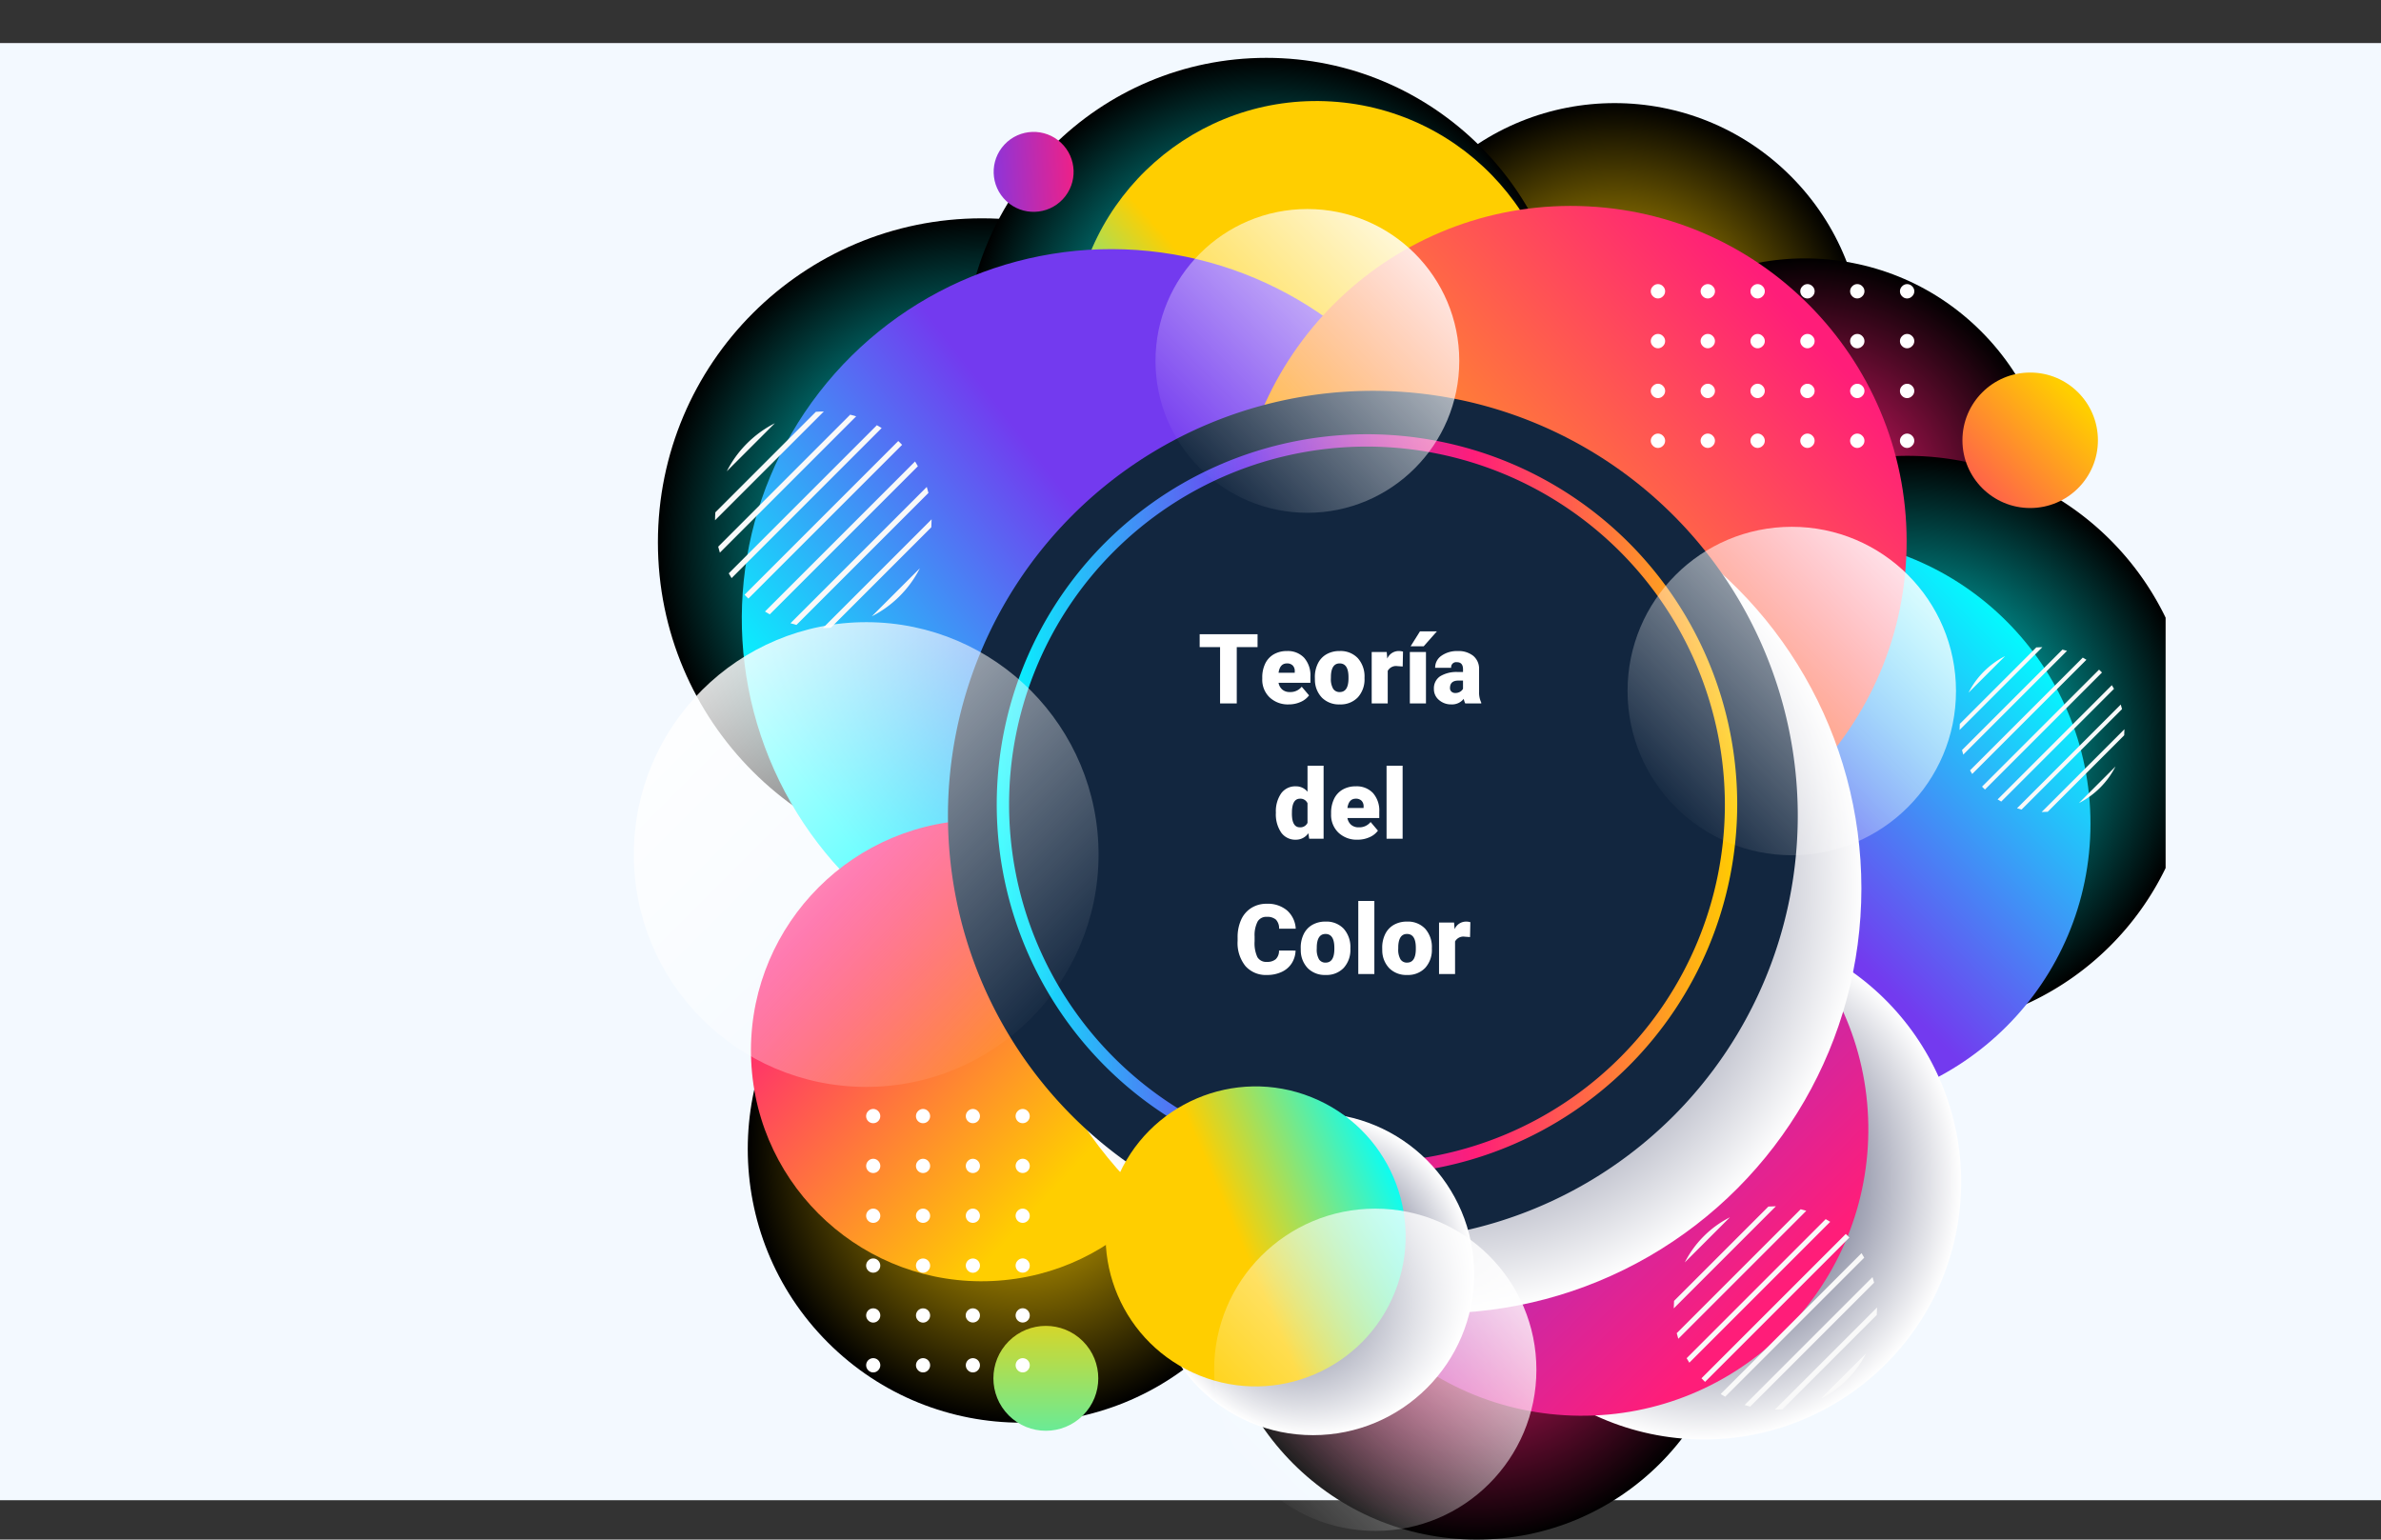 <svg xmlns="http://www.w3.org/2000/svg" xmlns:xlink="http://www.w3.org/1999/xlink" width="440" height="284.513" viewBox="0 0 440 284.513">
  <rect x="0" y="0" width="440" height="284.513" fill="#333333" stroke="none"/>
  <defs>
    <radialGradient id="radial-gradient" cx="0.5" cy="0.5" r="0.5" gradientTransform="matrix(0.707, 0.707, -0.707, 0.707, 0.5, -0.207)" gradientUnits="objectBoundingBox">
      <stop offset="0" stop-color="#ffce00"/>
      <stop offset="1"/>
    </radialGradient>
    <radialGradient id="radial-gradient-2" cx="0.5" cy="0.5" r="0.5" xlink:href="#radial-gradient"/>
    <radialGradient id="radial-gradient-3" cx="0.5" cy="0.5" r="0.5" gradientTransform="matrix(0.707, 0.707, -0.707, 0.707, 0.5, -0.207)" gradientUnits="objectBoundingBox">
      <stop offset="0" stop-color="#ff1d79"/>
      <stop offset="1"/>
    </radialGradient>
    <radialGradient id="radial-gradient-4" cx="0.526" cy="0.5" r="0.5" gradientTransform="translate(-0.026) scale(1.053 1)" gradientUnits="objectBoundingBox">
      <stop offset="0" stop-color="aqua"/>
      <stop offset="1"/>
    </radialGradient>
    <radialGradient id="radial-gradient-5" cx="0.5" cy="0.5" r="0.5" gradientTransform="translate(0)" gradientUnits="objectBoundingBox">
      <stop offset="0.101" stop-color="aqua"/>
      <stop offset="1"/>
    </radialGradient>
    <radialGradient id="radial-gradient-6" cx="0.5" xlink:href="#radial-gradient-5"/>
    <radialGradient id="radial-gradient-7" cx="0.5" cy="0.5" r="0.5" gradientTransform="translate(0)" xlink:href="#radial-gradient-3"/>
    <linearGradient id="linear-gradient" x1="0.428" y1="0.572" x2="0.866" y2="0.134" gradientUnits="objectBoundingBox">
      <stop offset="0" stop-color="#733aef"/>
      <stop offset="1" stop-color="aqua"/>
    </linearGradient>
    <linearGradient id="linear-gradient-2" x1="0.441" y1="0.441" x2="0.171" y2="0.171" gradientUnits="objectBoundingBox">
      <stop offset="0" stop-color="#ffce00"/>
      <stop offset="1" stop-color="aqua"/>
    </linearGradient>
    <radialGradient id="radial-gradient-8" cx="0.5" cy="0.5" r="0.5" gradientTransform="translate(0.916 -0.072) rotate(81.008)" gradientUnits="objectBoundingBox">
      <stop offset="0" stop-color="#060d3a"/>
      <stop offset="1" stop-color="#fff"/>
    </radialGradient>
    <linearGradient id="linear-gradient-3" x1="0.189" y1="0.811" x2="0.763" y2="0.237" gradientUnits="objectBoundingBox">
      <stop offset="0" stop-color="#ff1d79"/>
      <stop offset="1" stop-color="#733aef"/>
    </linearGradient>
    <linearGradient id="linear-gradient-4" x1="0.539" y1="0.539" x2="0.169" y2="0.169" xlink:href="#linear-gradient"/>
    <linearGradient id="linear-gradient-5" x1="0.837" y1="0.837" x2="0.223" y2="0.223" gradientUnits="objectBoundingBox">
      <stop offset="0" stop-color="#ff1d79"/>
      <stop offset="1" stop-color="#ffce00"/>
    </linearGradient>
    <linearGradient id="linear-gradient-6" x1="0.71" y1="0.741" x2="0.16" y2="0.19" gradientUnits="objectBoundingBox">
      <stop offset="0" stop-color="#ffce00"/>
      <stop offset="1" stop-color="#ff1d79"/>
    </linearGradient>
    <radialGradient id="radial-gradient-9" cx="0.5" r="0.5" gradientTransform="translate(0)" xlink:href="#radial-gradient-8"/>
    <linearGradient id="linear-gradient-7" y1="0.5" x2="1" y2="0.5" gradientUnits="objectBoundingBox">
      <stop offset="0" stop-color="aqua"/>
      <stop offset="0.335" stop-color="#733aef"/>
      <stop offset="0.645" stop-color="#ff1d79"/>
      <stop offset="1" stop-color="#ffce00"/>
    </linearGradient>
    <radialGradient id="radial-gradient-10" cx="0.5" r="0.5" gradientTransform="translate(0)" xlink:href="#radial-gradient-8"/>
    <linearGradient id="linear-gradient-8" x1="0.875" y1="0.875" x2="0.462" y2="0.462" gradientUnits="objectBoundingBox">
      <stop offset="0" stop-color="aqua"/>
      <stop offset="1" stop-color="#ffce00"/>
    </linearGradient>
    <linearGradient id="linear-gradient-9" x1="-0.545" y1="1.545" x2="1.128" y2="-0.128" xlink:href="#linear-gradient-8"/>
    <linearGradient id="linear-gradient-10" x1="-0.302" y1="1.302" x2="0.818" y2="0.182" xlink:href="#linear-gradient-5"/>
    <linearGradient id="linear-gradient-11" x1="0.981" y1="0.981" x2="-0.048" y2="-0.048" xlink:href="#linear-gradient-3"/>
    <linearGradient id="linear-gradient-12" x1="0.126" y1="0.874" x2="0.985" y2="0.015" gradientUnits="objectBoundingBox">
      <stop offset="0" stop-color="#fff" stop-opacity="0"/>
      <stop offset="1" stop-color="#fff"/>
    </linearGradient>
  </defs>
  <g id="Grupo_901591" data-name="Grupo 901591" transform="translate(-895 -2882.001)">
    <path id="Trazado_629073" data-name="Trazado 629073" d="M0,0H440V269.281H0Z" transform="translate(895 2889.959)" fill="#f3f9ff"/>
    <g id="Grupo_899416" data-name="Grupo 899416" transform="translate(-215.472 3014.131)">
      <g id="Grupo_899415" data-name="Grupo 899415" transform="translate(1227.472 -132.13)">
        <circle id="Elipse_6341" data-name="Elipse 6341" cx="50.566" cy="50.566" r="50.566" transform="translate(0.238 212.345) rotate(-45)" fill="url(#radial-gradient)" style="mix-blend-mode: screen;isolation: isolate"/>
        <circle id="Elipse_6342" data-name="Elipse 6342" cx="46.005" cy="46.005" r="46.005" transform="translate(116.314 65.06) rotate(-45)" fill="url(#radial-gradient-2)" style="mix-blend-mode: screen;isolation: isolate"/>
        <circle id="Elipse_6343" data-name="Elipse 6343" cx="46.005" cy="46.005" r="46.005" transform="translate(151.507 93.755) rotate(-45)" fill="url(#radial-gradient-3)" style="mix-blend-mode: screen;isolation: isolate"/>
        <path id="Trazado_626556" data-name="Trazado 626556" d="M1634.7,39.29a53.04,53.04,0,1,0,0,46.27Z" transform="translate(-1351.502 74.854)" fill="url(#radial-gradient-4)" style="mix-blend-mode: screen;isolation: isolate"/>
        <circle id="Elipse_6344" data-name="Elipse 6344" cx="59.881" cy="59.881" r="59.881" transform="translate(4.578 40.346)" fill="url(#radial-gradient-5)" style="mix-blend-mode: screen;isolation: isolate"/>
        <circle id="Elipse_6345" data-name="Elipse 6345" cx="55.899" cy="55.899" r="55.899" transform="translate(61.122 10.691)" fill="url(#radial-gradient-6)" style="mix-blend-mode: screen;isolation: isolate"/>
        <circle id="Elipse_6346" data-name="Elipse 6346" cx="47.918" cy="47.918" r="47.918" transform="translate(107.943 188.676)" fill="url(#radial-gradient-7)" style="mix-blend-mode: screen;isolation: isolate"/>
        <circle id="Elipse_6347" data-name="Elipse 6347" cx="52.942" cy="52.942" r="52.942" transform="translate(163.427 99.3)" fill="url(#linear-gradient)"/>
        <circle id="Elipse_6348" data-name="Elipse 6348" cx="45.197" cy="45.197" r="45.197" transform="translate(78.393 106.198) rotate(-86.471)" fill="url(#linear-gradient-2)"/>
        <circle id="Elipse_6349" data-name="Elipse 6349" cx="47.553" cy="47.553" r="47.553" transform="translate(143.458 257.991) rotate(-81.008)" fill="url(#radial-gradient-8)" style="mix-blend-mode: multiply;isolation: isolate"/>
        <circle id="Elipse_6350" data-name="Elipse 6350" cx="52.942" cy="52.942" r="52.942" transform="translate(121.904 261.152) rotate(-89.486)" fill="url(#linear-gradient-3)"/>
        <circle id="Elipse_6351" data-name="Elipse 6351" cx="68.288" cy="68.288" r="68.288" transform="translate(11.497 172.78) rotate(-82.249)" fill="url(#linear-gradient-4)"/>
        <circle id="Elipse_6352" data-name="Elipse 6352" cx="62.016" cy="62.016" r="62.016" transform="translate(108.313 158.943) rotate(-87.162)" fill="url(#linear-gradient-5)"/>
        <circle id="Elipse_6353" data-name="Elipse 6353" cx="42.631" cy="42.631" r="42.631" transform="translate(19.825 153.556) rotate(-2.682)" fill="url(#linear-gradient-6)"/>
        <circle id="Elipse_6354" data-name="Elipse 6354" cx="78.521" cy="78.521" r="78.521" transform="translate(69.936 85.66)" fill="url(#radial-gradient-9)" style="mix-blend-mode: multiply;isolation: isolate"/>
        <path id="Trazado_626633" data-name="Trazado 626633" d="M78.521,0A78.521,78.521,0,1,1,0,78.521,78.521,78.521,0,0,1,78.521,0Z" transform="translate(58.178 72.223)" fill="#12263f"/>
        <g id="Grupo_899403" data-name="Grupo 899403" transform="translate(67.195 80.249)">
          <path id="Trazado_626557" data-name="Trazado 626557" d="M1408.771,139.516A68.418,68.418,0,1,1,1477.189,71.1,68.5,68.5,0,0,1,1408.771,139.516Zm0-134.555A66.137,66.137,0,1,0,1474.909,71.1,66.212,66.212,0,0,0,1408.771,4.961Z" transform="translate(-1340.354 -2.681)" fill="url(#linear-gradient-7)"/>
        </g>
        <circle id="Elipse_6356" data-name="Elipse 6356" cx="29.768" cy="29.768" r="29.768" transform="translate(95.882 205.681)" fill="url(#radial-gradient-10)" style="mix-blend-mode: multiply;isolation: isolate"/>
        <circle id="Elipse_6357" data-name="Elipse 6357" cx="27.716" cy="27.716" r="27.716" transform="translate(79 243.902) rotate(-68.158)" fill="url(#linear-gradient-8)"/>
        <circle id="Elipse_6358" data-name="Elipse 6358" cx="9.692" cy="9.692" r="9.692" transform="translate(62.561 254.714) rotate(-45)" fill="url(#linear-gradient-9)"/>
        <circle id="Elipse_6359" data-name="Elipse 6359" cx="12.519" cy="12.519" r="12.519" transform="translate(245.651 68.845)" fill="url(#linear-gradient-10)"/>
        <circle id="Elipse_6360" data-name="Elipse 6360" cx="7.388" cy="7.388" r="7.388" transform="translate(63.57 32.11) rotate(-46.91)" fill="url(#linear-gradient-11)"/>
        <g id="Grupo_899407" data-name="Grupo 899407" transform="translate(43.043 204.933)">
          <g id="Grupo_899406" data-name="Grupo 899406">
            <g id="Grupo_899404" data-name="Grupo 899404" transform="translate(0.003)">
              <path id="Trazado_626558" data-name="Trazado 626558" d="M1315.66,243.477a1.306,1.306,0,1,0,1.844.007A1.265,1.265,0,0,0,1315.66,243.477Z" transform="translate(-1306.048 -224.661)" fill="#fff"/>
              <path id="Trazado_626559" data-name="Trazado 626559" d="M1331.148,227.988a1.307,1.307,0,1,0,1.844.047A1.267,1.267,0,0,0,1331.148,227.988Z" transform="translate(-1312.308 -218.401)" fill="#fff"/>
              <path id="Trazado_626560" data-name="Trazado 626560" d="M1346.6,212.531a1.306,1.306,0,1,0,1.844.022A1.265,1.265,0,0,0,1346.6,212.531Z" transform="translate(-1318.569 -212.139)" fill="#fff"/>
              <path id="Trazado_626561" data-name="Trazado 626561" d="M1300.2,212.525a1.307,1.307,0,1,0,1.844.034A1.267,1.267,0,0,0,1300.2,212.525Z" transform="translate(-1299.787 -212.14)" fill="#fff"/>
              <path id="Trazado_626562" data-name="Trazado 626562" d="M1300.2,228a1.306,1.306,0,1,0,1.843.019A1.261,1.261,0,0,0,1300.2,228Z" transform="translate(-1299.787 -218.4)" fill="#fff"/>
              <path id="Trazado_626563" data-name="Trazado 626563" d="M1315.654,212.544a1.306,1.306,0,1,0,1.844,0A1.261,1.261,0,0,0,1315.654,212.544Z" transform="translate(-1306.048 -212.139)" fill="#fff"/>
              <path id="Trazado_626564" data-name="Trazado 626564" d="M1300.226,243.441a1.308,1.308,0,1,0,1.844.078A1.269,1.269,0,0,0,1300.226,243.441Z" transform="translate(-1299.786 -224.661)" fill="#fff"/>
              <path id="Trazado_626565" data-name="Trazado 626565" d="M1315.66,228.006a1.306,1.306,0,1,0,1.844.008A1.265,1.265,0,0,0,1315.66,228.006Z" transform="translate(-1306.047 -218.4)" fill="#fff"/>
              <path id="Trazado_626566" data-name="Trazado 626566" d="M1331.135,212.532a1.306,1.306,0,1,0,1.844.02A1.265,1.265,0,0,0,1331.135,212.532Z" transform="translate(-1312.308 -212.139)" fill="#fff"/>
              <path id="Trazado_626567" data-name="Trazado 626567" d="M1300.2,258.934a1.306,1.306,0,1,0,1.843.03A1.265,1.265,0,0,0,1300.2,258.934Z" transform="translate(-1299.787 -230.922)" fill="#fff"/>
            </g>
            <g id="Grupo_899405" data-name="Grupo 899405" transform="translate(0 9.212)">
              <path id="Trazado_626568" data-name="Trazado 626568" d="M1348.431,291.739a1.306,1.306,0,1,0-1.844-.008A1.265,1.265,0,0,0,1348.431,291.739Z" transform="translate(-1318.563 -252.657)" fill="#fff"/>
              <path id="Trazado_626569" data-name="Trazado 626569" d="M1346.61,274.4a1.307,1.307,0,1,0,1.849.045A1.262,1.262,0,0,0,1346.61,274.4Z" transform="translate(-1318.563 -246.397)" fill="#fff"/>
              <path id="Trazado_626570" data-name="Trazado 626570" d="M1332.961,291.74a1.306,1.306,0,1,0-1.844-.01A1.264,1.264,0,0,0,1332.961,291.74Z" transform="translate(-1312.302 -252.657)" fill="#fff"/>
              <path id="Trazado_626571" data-name="Trazado 626571" d="M1346.584,258.954a1.306,1.306,0,1,0,1.848-.005A1.26,1.26,0,0,0,1346.584,258.954Z" transform="translate(-1318.563 -240.136)" fill="#fff"/>
              <path id="Trazado_626572" data-name="Trazado 626572" d="M1331.058,276.2a1.307,1.307,0,1,0,.128-1.844A1.267,1.267,0,0,0,1331.058,276.2Z" transform="translate(-1312.303 -246.397)" fill="#fff"/>
              <path id="Trazado_626573" data-name="Trazado 626573" d="M1317.482,291.752a1.307,1.307,0,1,0-1.844-.034A1.266,1.266,0,0,0,1317.482,291.752Z" transform="translate(-1306.042 -252.657)" fill="#fff"/>
              <path id="Trazado_626574" data-name="Trazado 626574" d="M1346.571,243.5a1.306,1.306,0,1,0,1.847-.031A1.262,1.262,0,0,0,1346.571,243.5Z" transform="translate(-1318.563 -233.875)" fill="#fff"/>
              <path id="Trazado_626575" data-name="Trazado 626575" d="M1332.95,260.814a1.307,1.307,0,1,0-1.843-.035A1.262,1.262,0,0,0,1332.95,260.814Z" transform="translate(-1312.303 -240.136)" fill="#fff"/>
              <path id="Trazado_626576" data-name="Trazado 626576" d="M1317.489,276.276a1.306,1.306,0,1,0-1.844-.019A1.261,1.261,0,0,0,1317.489,276.276Z" transform="translate(-1306.042 -246.396)" fill="#fff"/>
              <path id="Trazado_626577" data-name="Trazado 626577" d="M1302.031,291.733a1.306,1.306,0,1,0-1.843,0A1.261,1.261,0,0,0,1302.031,291.733Z" transform="translate(-1299.781 -252.657)" fill="#fff"/>
              <path id="Trazado_626578" data-name="Trazado 626578" d="M1346.6,228a1.306,1.306,0,1,0,1.848.02A1.261,1.261,0,0,0,1346.6,228Z" transform="translate(-1318.563 -227.615)" fill="#fff"/>
              <path id="Trazado_626579" data-name="Trazado 626579" d="M1331.128,243.473a1.306,1.306,0,1,0,1.848.02A1.261,1.261,0,0,0,1331.128,243.473Z" transform="translate(-1312.303 -233.875)" fill="#fff"/>
              <path id="Trazado_626580" data-name="Trazado 626580" d="M1317.459,260.836a1.308,1.308,0,1,0-1.844-.077A1.27,1.27,0,0,0,1317.459,260.836Z" transform="translate(-1306.042 -240.136)" fill="#fff"/>
              <path id="Trazado_626581" data-name="Trazado 626581" d="M1302.025,276.27a1.306,1.306,0,1,0-1.843-.008A1.265,1.265,0,0,0,1302.025,276.27Z" transform="translate(-1299.781 -246.397)" fill="#fff"/>
            </g>
          </g>
        </g>
        <g id="Grupo_899411" data-name="Grupo 899411" transform="translate(188.06 52.504)">
          <g id="Grupo_899410" data-name="Grupo 899410">
            <g id="Grupo_899408" data-name="Grupo 899408">
              <path id="Trazado_626582" data-name="Trazado 626582" d="M1574.734-10.746a1.264,1.264,0,0,0,1.847.005,1.267,1.267,0,0,0,0-1.848,1.26,1.26,0,0,0-1.845,0A1.257,1.257,0,0,0,1574.734-10.746Z" transform="translate(-1555.918 31.407)" fill="#fff"/>
              <path id="Trazado_626583" data-name="Trazado 626583" d="M1559.245-26.235a1.267,1.267,0,0,0,1.847.046,1.272,1.272,0,0,0,.045-1.849,1.263,1.263,0,0,0-1.845-.04A1.259,1.259,0,0,0,1559.245-26.235Z" transform="translate(-1549.658 37.667)" fill="#fff"/>
              <path id="Trazado_626584" data-name="Trazado 626584" d="M1543.789-41.691a1.265,1.265,0,0,0,1.846.02,1.269,1.269,0,0,0,.02-1.848,1.261,1.261,0,0,0-1.845-.015A1.257,1.257,0,0,0,1543.789-41.691Z" transform="translate(-1543.397 43.928)" fill="#fff"/>
              <path id="Trazado_626585" data-name="Trazado 626585" d="M1543.782,4.71a1.266,1.266,0,0,0,1.847.033,1.27,1.27,0,0,0,.032-1.848,1.263,1.263,0,0,0-1.845-.028A1.259,1.259,0,0,0,1543.782,4.71Z" transform="translate(-1543.397 25.146)" fill="#fff"/>
              <path id="Trazado_626586" data-name="Trazado 626586" d="M1559.258,4.716a1.261,1.261,0,0,0,1.845.017,1.265,1.265,0,0,0,.019-1.847,1.261,1.261,0,0,0-1.845-.014A1.257,1.257,0,0,0,1559.258,4.716Z" transform="translate(-1549.657 25.146)" fill="#fff"/>
              <path id="Trazado_626587" data-name="Trazado 626587" d="M1543.8-10.741a1.261,1.261,0,0,0,1.845-.007,1.264,1.264,0,0,0,0-1.847,1.26,1.26,0,0,0-1.845.01A1.257,1.257,0,0,0,1543.8-10.741Z" transform="translate(-1543.397 31.407)" fill="#fff"/>
              <path id="Trazado_626588" data-name="Trazado 626588" d="M1574.7,4.687a1.27,1.27,0,0,0,1.847.077,1.275,1.275,0,0,0,.076-1.85,1.266,1.266,0,0,0-1.845-.071A1.261,1.261,0,0,0,1574.7,4.687Z" transform="translate(-1555.918 25.146)" fill="#fff"/>
              <path id="Trazado_626589" data-name="Trazado 626589" d="M1559.263-10.747a1.265,1.265,0,0,0,1.847.007,1.268,1.268,0,0,0,.007-1.848,1.26,1.26,0,0,0-1.845,0A1.257,1.257,0,0,0,1559.263-10.747Z" transform="translate(-1549.657 31.407)" fill="#fff"/>
              <path id="Trazado_626590" data-name="Trazado 626590" d="M1543.789-26.221a1.265,1.265,0,0,0,1.846.019,1.269,1.269,0,0,0,.019-1.848,1.262,1.262,0,0,0-1.845-.014A1.258,1.258,0,0,0,1543.789-26.221Z" transform="translate(-1543.397 37.667)" fill="#fff"/>
              <path id="Trazado_626591" data-name="Trazado 626591" d="M1590.191,4.711a1.265,1.265,0,0,0,1.847.029,1.27,1.27,0,0,0,.029-1.848,1.262,1.262,0,0,0-1.845-.024A1.258,1.258,0,0,0,1590.191,4.711Z" transform="translate(-1562.179 25.146)" fill="#fff"/>
            </g>
            <g id="Grupo_899409" data-name="Grupo 899409" transform="translate(9.212 0.003)">
              <path id="Trazado_626592" data-name="Trazado 626592" d="M1623-43.518a1.265,1.265,0,0,0-1.847-.007,1.267,1.267,0,0,0-.006,1.848,1.26,1.26,0,0,0,1.845,0A1.257,1.257,0,0,0,1623-43.518Z" transform="translate(-1583.914 43.922)" fill="#fff"/>
              <path id="Trazado_626593" data-name="Trazado 626593" d="M1605.655-41.7a1.264,1.264,0,0,0,1.845.04,1.259,1.259,0,0,0,.047-1.844,1.267,1.267,0,0,0-1.847-.046A1.272,1.272,0,0,0,1605.655-41.7Z" transform="translate(-1577.654 43.922)" fill="#fff"/>
              <path id="Trazado_626594" data-name="Trazado 626594" d="M1623-28.048a1.265,1.265,0,0,0-1.847-.009,1.268,1.268,0,0,0-.009,1.848,1.261,1.261,0,0,0,1.845,0A1.257,1.257,0,0,0,1623-28.048Z" transform="translate(-1583.914 37.661)" fill="#fff"/>
              <path id="Trazado_626595" data-name="Trazado 626595" d="M1590.211-41.671a1.26,1.26,0,0,0,1.845-.01,1.257,1.257,0,0,0,0-1.844,1.265,1.265,0,0,0-1.847.005A1.267,1.267,0,0,0,1590.211-41.671Z" transform="translate(-1571.393 43.922)" fill="#fff"/>
              <path id="Trazado_626596" data-name="Trazado 626596" d="M1607.456-26.144a1.267,1.267,0,0,0,.133-1.842,1.271,1.271,0,0,0-1.845-.133,1.276,1.276,0,0,0-.132,1.847A1.271,1.271,0,0,0,1607.456-26.144Z" transform="translate(-1577.653 37.662)" fill="#fff"/>
              <path id="Trazado_626597" data-name="Trazado 626597" d="M1623.009-12.567a1.266,1.266,0,0,0-1.847-.033,1.271,1.271,0,0,0-.033,1.849,1.263,1.263,0,0,0,1.845.028A1.258,1.258,0,0,0,1623.009-12.567Z" transform="translate(-1583.914 31.401)" fill="#fff"/>
              <path id="Trazado_626598" data-name="Trazado 626598" d="M1574.756-41.658a1.261,1.261,0,0,0,1.845-.036,1.259,1.259,0,0,0-.03-1.844,1.262,1.262,0,0,0-1.845.033A1.264,1.264,0,0,0,1574.756-41.658Z" transform="translate(-1565.132 43.922)" fill="#fff"/>
              <path id="Trazado_626599" data-name="Trazado 626599" d="M1592.072-28.037a1.262,1.262,0,0,0-1.845-.032,1.267,1.267,0,0,0-.034,1.847,1.263,1.263,0,0,0,1.845.028A1.259,1.259,0,0,0,1592.072-28.037Z" transform="translate(-1571.393 37.662)" fill="#fff"/>
              <path id="Trazado_626600" data-name="Trazado 626600" d="M1607.533-12.575a1.261,1.261,0,0,0-1.845-.017,1.265,1.265,0,0,0-.019,1.847,1.262,1.262,0,0,0,1.845.013A1.257,1.257,0,0,0,1607.533-12.575Z" transform="translate(-1577.653 31.401)" fill="#fff"/>
              <path id="Trazado_626601" data-name="Trazado 626601" d="M1622.99,2.882a1.261,1.261,0,0,0-1.845.007,1.264,1.264,0,0,0,0,1.847,1.261,1.261,0,0,0,1.845-.01A1.257,1.257,0,0,0,1622.99,2.882Z" transform="translate(-1583.914 25.14)" fill="#fff"/>
              <path id="Trazado_626602" data-name="Trazado 626602" d="M1559.261-41.684a1.262,1.262,0,0,0,1.845.016,1.257,1.257,0,0,0,.021-1.844,1.265,1.265,0,0,0-1.846-.021A1.269,1.269,0,0,0,1559.261-41.684Z" transform="translate(-1558.871 43.922)" fill="#fff"/>
              <path id="Trazado_626603" data-name="Trazado 626603" d="M1574.73-26.214a1.262,1.262,0,0,0,1.845.015,1.256,1.256,0,0,0,.021-1.843,1.265,1.265,0,0,0-1.846-.021A1.27,1.27,0,0,0,1574.73-26.214Z" transform="translate(-1565.132 37.662)" fill="#fff"/>
              <path id="Trazado_626604" data-name="Trazado 626604" d="M1592.093-12.546a1.269,1.269,0,0,0-1.847-.077,1.275,1.275,0,0,0-.076,1.85,1.267,1.267,0,0,0,1.846.071A1.261,1.261,0,0,0,1592.093-12.546Z" transform="translate(-1571.393 31.401)" fill="#fff"/>
              <path id="Trazado_626605" data-name="Trazado 626605" d="M1607.527,2.888a1.264,1.264,0,0,0-1.847-.007,1.268,1.268,0,0,0-.007,1.848,1.26,1.26,0,0,0,1.845,0A1.257,1.257,0,0,0,1607.527,2.888Z" transform="translate(-1577.654 25.14)" fill="#fff"/>
            </g>
          </g>
        </g>
        <g id="Grupo_899412" data-name="Grupo 899412" transform="translate(15.135 76.045)">
          <path id="Trazado_626606" data-name="Trazado 626606" d="M1260.279,3a20.14,20.14,0,0,0-3.735,5.148l8.883-8.883A20.143,20.143,0,0,0,1260.279,3Z" transform="translate(-1254.373 2.904)" fill="#f9f9f9"/>
          <path id="Trazado_626607" data-name="Trazado 626607" d="M1271.528-4.322l-18.573,18.573q-.056.735-.058,1.471L1273-4.38Q1272.263-4.378,1271.528-4.322Z" transform="translate(-1252.897 4.38)" fill="#f9f9f9"/>
          <path id="Trazado_626608" data-name="Trazado 626608" d="M1278.274-3.395,1253.882,21q.138.556.307,1.105L1279.38-3.088Q1278.831-3.257,1278.274-3.395Z" transform="translate(-1253.296 3.981)" fill="#f9f9f9"/>
          <path id="Trazado_626609" data-name="Trazado 626609" d="M1284.527-.124,1257.153,27.25q.252.448.528.885L1285.412.4Q1284.976.128,1284.527-.124Z" transform="translate(-1254.62 2.657)" fill="#f9f9f9"/>
          <path id="Trazado_626610" data-name="Trazado 626610" d="M1290.826,5.132c-.118-.118-.238-.235-.358-.349L1262.06,33.192c.114.12.23.24.349.358s.238.235.358.349L1291.175,5.49C1291.061,5.369,1290.945,5.25,1290.826,5.132Z" transform="translate(-1256.606 0.671)" fill="#f9f9f9"/>
          <path id="Trazado_626611" data-name="Trazado 626611" d="M1296.136,11.127,1268.4,38.859q.438.276.886.528l27.374-27.374Q1296.412,11.565,1296.136,11.127Z" transform="translate(-1259.173 -1.896)" fill="#f9f9f9"/>
          <path id="Trazado_626612" data-name="Trazado 626612" d="M1301.505,19.038l-25.191,25.191q.549.17,1.106.307l24.392-24.392Q1301.675,19.587,1301.505,19.038Z" transform="translate(-1262.375 -5.098)" fill="#f9f9f9"/>
          <path id="Trazado_626613" data-name="Trazado 626613" d="M1306.467,29.088l-20.1,20.1q.736,0,1.471-.058l18.573-18.573Q1306.465,29.824,1306.467,29.088Z" transform="translate(-1266.443 -9.166)" fill="#f9f9f9"/>
          <path id="Trazado_626614" data-name="Trazado 626614" d="M1301.564,53.17a20.25,20.25,0,0,0,8.883-8.883Z" transform="translate(-1272.594 -15.317)" fill="#f9f9f9"/>
        </g>
        <g id="Grupo_899413" data-name="Grupo 899413" transform="translate(192.305 222.917)">
          <path id="Trazado_626615" data-name="Trazado 626615" d="M1557.458,249.282a18.9,18.9,0,0,0-3.506,4.833l8.339-8.339A18.911,18.911,0,0,0,1557.458,249.282Z" transform="translate(-1551.914 -243.738)" fill="#f9f9f9"/>
          <path id="Trazado_626616" data-name="Trazado 626616" d="M1568.018,242.406l-17.436,17.436q-.053.689-.054,1.381l18.871-18.871Q1568.708,242.354,1568.018,242.406Z" transform="translate(-1550.528 -242.352)" fill="#f9f9f9"/>
          <path id="Trazado_626617" data-name="Trazado 626617" d="M1574.351,243.276l-22.9,22.9q.129.522.289,1.038l23.649-23.649Q1574.873,243.406,1574.351,243.276Z" transform="translate(-1550.902 -242.726)" fill="#f9f9f9"/>
          <path id="Trazado_626618" data-name="Trazado 626618" d="M1580.222,246.347l-25.7,25.7q.236.421.5.831l26.034-26.034Q1580.643,246.583,1580.222,246.347Z" transform="translate(-1552.145 -243.969)" fill="#f9f9f9"/>
          <path id="Trazado_626619" data-name="Trazado 626619" d="M1586.135,251.281q-.167-.167-.336-.327l-26.669,26.669q.161.17.328.336t.336.327l26.67-26.67Q1586.3,251.447,1586.135,251.281Z" transform="translate(-1554.01 -245.833)" fill="#f9f9f9"/>
          <path id="Trazado_626620" data-name="Trazado 626620" d="M1591.12,256.91l-26.034,26.034q.411.26.831.5l25.7-25.7Q1591.38,257.32,1591.12,256.91Z" transform="translate(-1556.42 -248.244)" fill="#f9f9f9"/>
          <path id="Trazado_626621" data-name="Trazado 626621" d="M1596.16,264.336l-23.648,23.648q.515.16,1.038.289l22.9-22.9Q1596.32,264.852,1596.16,264.336Z" transform="translate(-1559.426 -251.25)" fill="#f9f9f9"/>
          <path id="Trazado_626622" data-name="Trazado 626622" d="M1600.818,273.771l-18.871,18.871q.69,0,1.381-.054l17.436-17.437Q1600.816,274.462,1600.818,273.771Z" transform="translate(-1563.244 -255.068)" fill="#f9f9f9"/>
          <path id="Trazado_626623" data-name="Trazado 626623" d="M1596.215,296.379a19.01,19.01,0,0,0,8.34-8.34Z" transform="translate(-1569.019 -260.843)" fill="#f9f9f9"/>
        </g>
        <g id="Grupo_899414" data-name="Grupo 899414" transform="translate(245.123 119.595)">
          <path id="Trazado_626624" data-name="Trazado 626624" d="M1644.876,74.4a15.336,15.336,0,0,0-2.843,3.919l6.762-6.762A15.334,15.334,0,0,0,1644.876,74.4Z" transform="translate(-1640.38 -69.904)" fill="#f9f9f9"/>
          <path id="Trazado_626625" data-name="Trazado 626625" d="M1653.438,68.824,1639.3,82.961q-.043.559-.044,1.12l15.3-15.3Q1654,68.782,1653.438,68.824Z" transform="translate(-1639.257 -68.78)" fill="#f9f9f9"/>
          <path id="Trazado_626626" data-name="Trazado 626626" d="M1658.573,69.53,1640.007,88.1q.1.424.234.842l19.174-19.174Q1659,69.634,1658.573,69.53Z" transform="translate(-1639.56 -69.084)" fill="#f9f9f9"/>
          <path id="Trazado_626627" data-name="Trazado 626627" d="M1663.333,72.02,1642.5,92.856q.191.341.4.674l21.108-21.108Q1663.674,72.211,1663.333,72.02Z" transform="translate(-1640.568 -70.091)" fill="#f9f9f9"/>
          <path id="Trazado_626628" data-name="Trazado 626628" d="M1668.127,76.019c-.09-.09-.181-.178-.273-.265l-21.624,21.624c.088.092.176.182.266.272s.181.179.273.265l21.624-21.623C1668.305,76.2,1668.217,76.109,1668.127,76.019Z" transform="translate(-1642.08 -71.603)" fill="#f9f9f9"/>
          <path id="Trazado_626629" data-name="Trazado 626629" d="M1672.169,80.584l-21.108,21.108q.332.211.674.4l20.836-20.836Q1672.379,80.917,1672.169,80.584Z" transform="translate(-1644.034 -73.557)" fill="#f9f9f9"/>
          <path id="Trazado_626630" data-name="Trazado 626630" d="M1676.255,86.6l-19.174,19.174q.419.129.842.234l18.567-18.566Q1676.385,87.022,1676.255,86.6Z" transform="translate(-1646.471 -75.994)" fill="#f9f9f9"/>
          <path id="Trazado_626631" data-name="Trazado 626631" d="M1680.032,94.254l-15.3,15.3q.561,0,1.12-.044l14.137-14.137Q1680.031,94.815,1680.032,94.254Z" transform="translate(-1649.567 -79.09)" fill="#f9f9f9"/>
          <path id="Trazado_626632" data-name="Trazado 626632" d="M1676.3,112.585a15.408,15.408,0,0,0,6.762-6.762Z" transform="translate(-1654.249 -83.772)" fill="#f9f9f9"/>
        </g>
        <circle id="Elipse_6361" data-name="Elipse 6361" cx="42.941" cy="42.941" r="42.941" transform="matrix(0.003, -1, 1, 0.003, 0, 200.731)" fill="url(#linear-gradient-12)" style="mix-blend-mode: overlay;isolation: isolate"/>
        <circle id="Elipse_6362" data-name="Elipse 6362" cx="29.778" cy="29.778" r="29.778" transform="translate(107.365 223.356)" fill="url(#linear-gradient-12)" style="mix-blend-mode: overlay;isolation: isolate"/>
        <circle id="Elipse_6363" data-name="Elipse 6363" cx="28.068" cy="28.068" r="28.068" transform="translate(96.532 38.628)" fill="url(#linear-gradient-12)" style="mix-blend-mode: overlay;isolation: isolate"/>
        <circle id="Elipse_6364" data-name="Elipse 6364" cx="30.348" cy="30.348" r="30.348" transform="translate(183.765 97.353)" fill="url(#linear-gradient-12)" style="mix-blend-mode: overlay;isolation: isolate"/>
      </g>
    </g>
    <path id="Trazado_629074" data-name="Trazado 629074" d="M-17.609-10.415H-21.45V0h-3.085V-10.415h-3.771V-12.8h10.7ZM-11.843.176a4.889,4.889,0,0,1-3.542-1.305,4.507,4.507,0,0,1-1.354-3.4v-.246A5.84,5.84,0,0,1-16.2-7.348a3.955,3.955,0,0,1,1.578-1.727,4.763,4.763,0,0,1,2.461-.611A4.117,4.117,0,0,1-9-8.442a4.887,4.887,0,0,1,1.16,3.467v1.151h-5.889a2.135,2.135,0,0,0,.694,1.257,2.066,2.066,0,0,0,1.389.457,2.662,2.662,0,0,0,2.2-.984l1.354,1.6A3.784,3.784,0,0,1-9.659-.277,5.3,5.3,0,0,1-11.843.176ZM-12.177-7.4q-1.3,0-1.547,1.723h2.988v-.229a1.467,1.467,0,0,0-.36-1.1A1.434,1.434,0,0,0-12.177-7.4Zm5.159,2.558a5.613,5.613,0,0,1,.554-2.536A3.96,3.96,0,0,1-4.874-9.088a4.791,4.791,0,0,1,2.435-.6A4.373,4.373,0,0,1,.927-8.363a5.076,5.076,0,0,1,1.23,3.6v.105A4.925,4.925,0,0,1,.923-1.129,4.384,4.384,0,0,1-2.421.176,4.434,4.434,0,0,1-5.682-1.042a4.761,4.761,0,0,1-1.327-3.3Zm2.962.185a3.538,3.538,0,0,0,.413,1.934,1.376,1.376,0,0,0,1.222.615q1.582,0,1.617-2.435v-.3Q-.8-7.4-2.439-7.4q-1.485,0-1.608,2.206ZM9.215-6.829,8.24-6.9a1.752,1.752,0,0,0-1.793.879V0H3.485V-9.51H6.262l.1,1.222a2.294,2.294,0,0,1,2.083-1.4,2.888,2.888,0,0,1,.826.105ZM13.513,0H10.534V-9.51h2.979ZM12.406-13.324h3.129l-2.443,2.76-2.417,0ZM20.773,0a3.344,3.344,0,0,1-.281-.853A2.754,2.754,0,0,1,18.207.176a3.374,3.374,0,0,1-2.285-.813,2.588,2.588,0,0,1-.94-2.043,2.66,2.66,0,0,1,1.143-2.338,5.821,5.821,0,0,1,3.322-.791h.914v-.5q0-1.316-1.134-1.316a.927.927,0,0,0-1.055,1.042H15.209a2.655,2.655,0,0,1,1.173-2.239,4.931,4.931,0,0,1,2.993-.86A4.323,4.323,0,0,1,22.25-8.8a3.086,3.086,0,0,1,1.081,2.435v4.21a4.311,4.311,0,0,0,.4,2V0ZM18.918-1.934a1.652,1.652,0,0,0,.918-.237,1.487,1.487,0,0,0,.523-.536V-4.228H19.5q-1.547,0-1.547,1.389a.848.848,0,0,0,.272.655A.986.986,0,0,0,18.918-1.934ZM-14.221,20.175a5.809,5.809,0,0,1,.976-3.56,3.211,3.211,0,0,1,2.725-1.3,2.731,2.731,0,0,1,2.145,1V11.5h2.971V25H-8.068l-.149-1.02a2.8,2.8,0,0,1-2.32,1.2,3.205,3.205,0,0,1-2.689-1.3A5.993,5.993,0,0,1-14.221,20.175Zm2.962.185q0,2.531,1.477,2.531a1.458,1.458,0,0,0,1.406-.826V18.443A1.419,1.419,0,0,0-9.765,17.6q-1.371,0-1.485,2.215ZM.879,25.176a4.889,4.889,0,0,1-3.542-1.305,4.507,4.507,0,0,1-1.354-3.4v-.246a5.84,5.84,0,0,1,.541-2.575A3.955,3.955,0,0,1-1.9,15.925a4.763,4.763,0,0,1,2.461-.611,4.117,4.117,0,0,1,3.164,1.244,4.887,4.887,0,0,1,1.16,3.467v1.151H-1a2.135,2.135,0,0,0,.694,1.257,2.066,2.066,0,0,0,1.389.457,2.662,2.662,0,0,0,2.2-.984l1.354,1.6a3.784,3.784,0,0,1-1.569,1.217A5.3,5.3,0,0,1,.879,25.176ZM.545,17.6q-1.3,0-1.547,1.723H1.986v-.229a1.467,1.467,0,0,0-.36-1.1A1.434,1.434,0,0,0,.545,17.6ZM9.2,25H6.231V11.5H9.2Zm-19.78,20.667a4.673,4.673,0,0,1-.721,2.36,4.35,4.35,0,0,1-1.85,1.586,6.3,6.3,0,0,1-2.72.563,5.025,5.025,0,0,1-3.973-1.644,6.786,6.786,0,0,1-1.45-4.641v-.633a7.746,7.746,0,0,1,.655-3.292,4.961,4.961,0,0,1,1.885-2.18,5.26,5.26,0,0,1,2.848-.769,5.516,5.516,0,0,1,3.744,1.226,4.844,4.844,0,0,1,1.608,3.379h-3.076a2.292,2.292,0,0,0-.589-1.679,2.422,2.422,0,0,0-1.687-.51,1.843,1.843,0,0,0-1.687.861,5.536,5.536,0,0,0-.562,2.751v.905a6.126,6.126,0,0,0,.514,2.927,1.882,1.882,0,0,0,1.771.879,2.369,2.369,0,0,0,1.626-.5,2.126,2.126,0,0,0,.6-1.591Zm.949-.51a5.613,5.613,0,0,1,.554-2.536,3.96,3.96,0,0,1,1.591-1.709,4.791,4.791,0,0,1,2.435-.6,4.373,4.373,0,0,1,3.366,1.323,5.076,5.076,0,0,1,1.23,3.6v.105a4.925,4.925,0,0,1-1.235,3.529,4.384,4.384,0,0,1-3.344,1.305,4.434,4.434,0,0,1-3.261-1.217,4.761,4.761,0,0,1-1.327-3.3Zm2.962.185a3.538,3.538,0,0,0,.413,1.934,1.376,1.376,0,0,0,1.222.615q1.582,0,1.617-2.435v-.3q0-2.558-1.635-2.558-1.485,0-1.608,2.206ZM3.977,50H1.006V36.5H3.977Zm1.45-4.843a5.613,5.613,0,0,1,.554-2.536,3.96,3.96,0,0,1,1.591-1.709,4.791,4.791,0,0,1,2.435-.6,4.373,4.373,0,0,1,3.366,1.323,5.076,5.076,0,0,1,1.23,3.6v.105a4.925,4.925,0,0,1-1.235,3.529,4.384,4.384,0,0,1-3.344,1.305,4.434,4.434,0,0,1-3.261-1.217,4.761,4.761,0,0,1-1.327-3.3Zm2.962.185A3.538,3.538,0,0,0,8.8,47.275a1.376,1.376,0,0,0,1.222.615q1.582,0,1.617-2.435v-.3q0-2.558-1.635-2.558-1.485,0-1.608,2.206Zm13.271-2.171-.976-.07a1.752,1.752,0,0,0-1.793.879V50H15.93V40.49h2.777l.1,1.222a2.294,2.294,0,0,1,2.083-1.4,2.888,2.888,0,0,1,.826.105Z" transform="translate(1145 3012)" fill="#fff"/>
  </g>
</svg>
